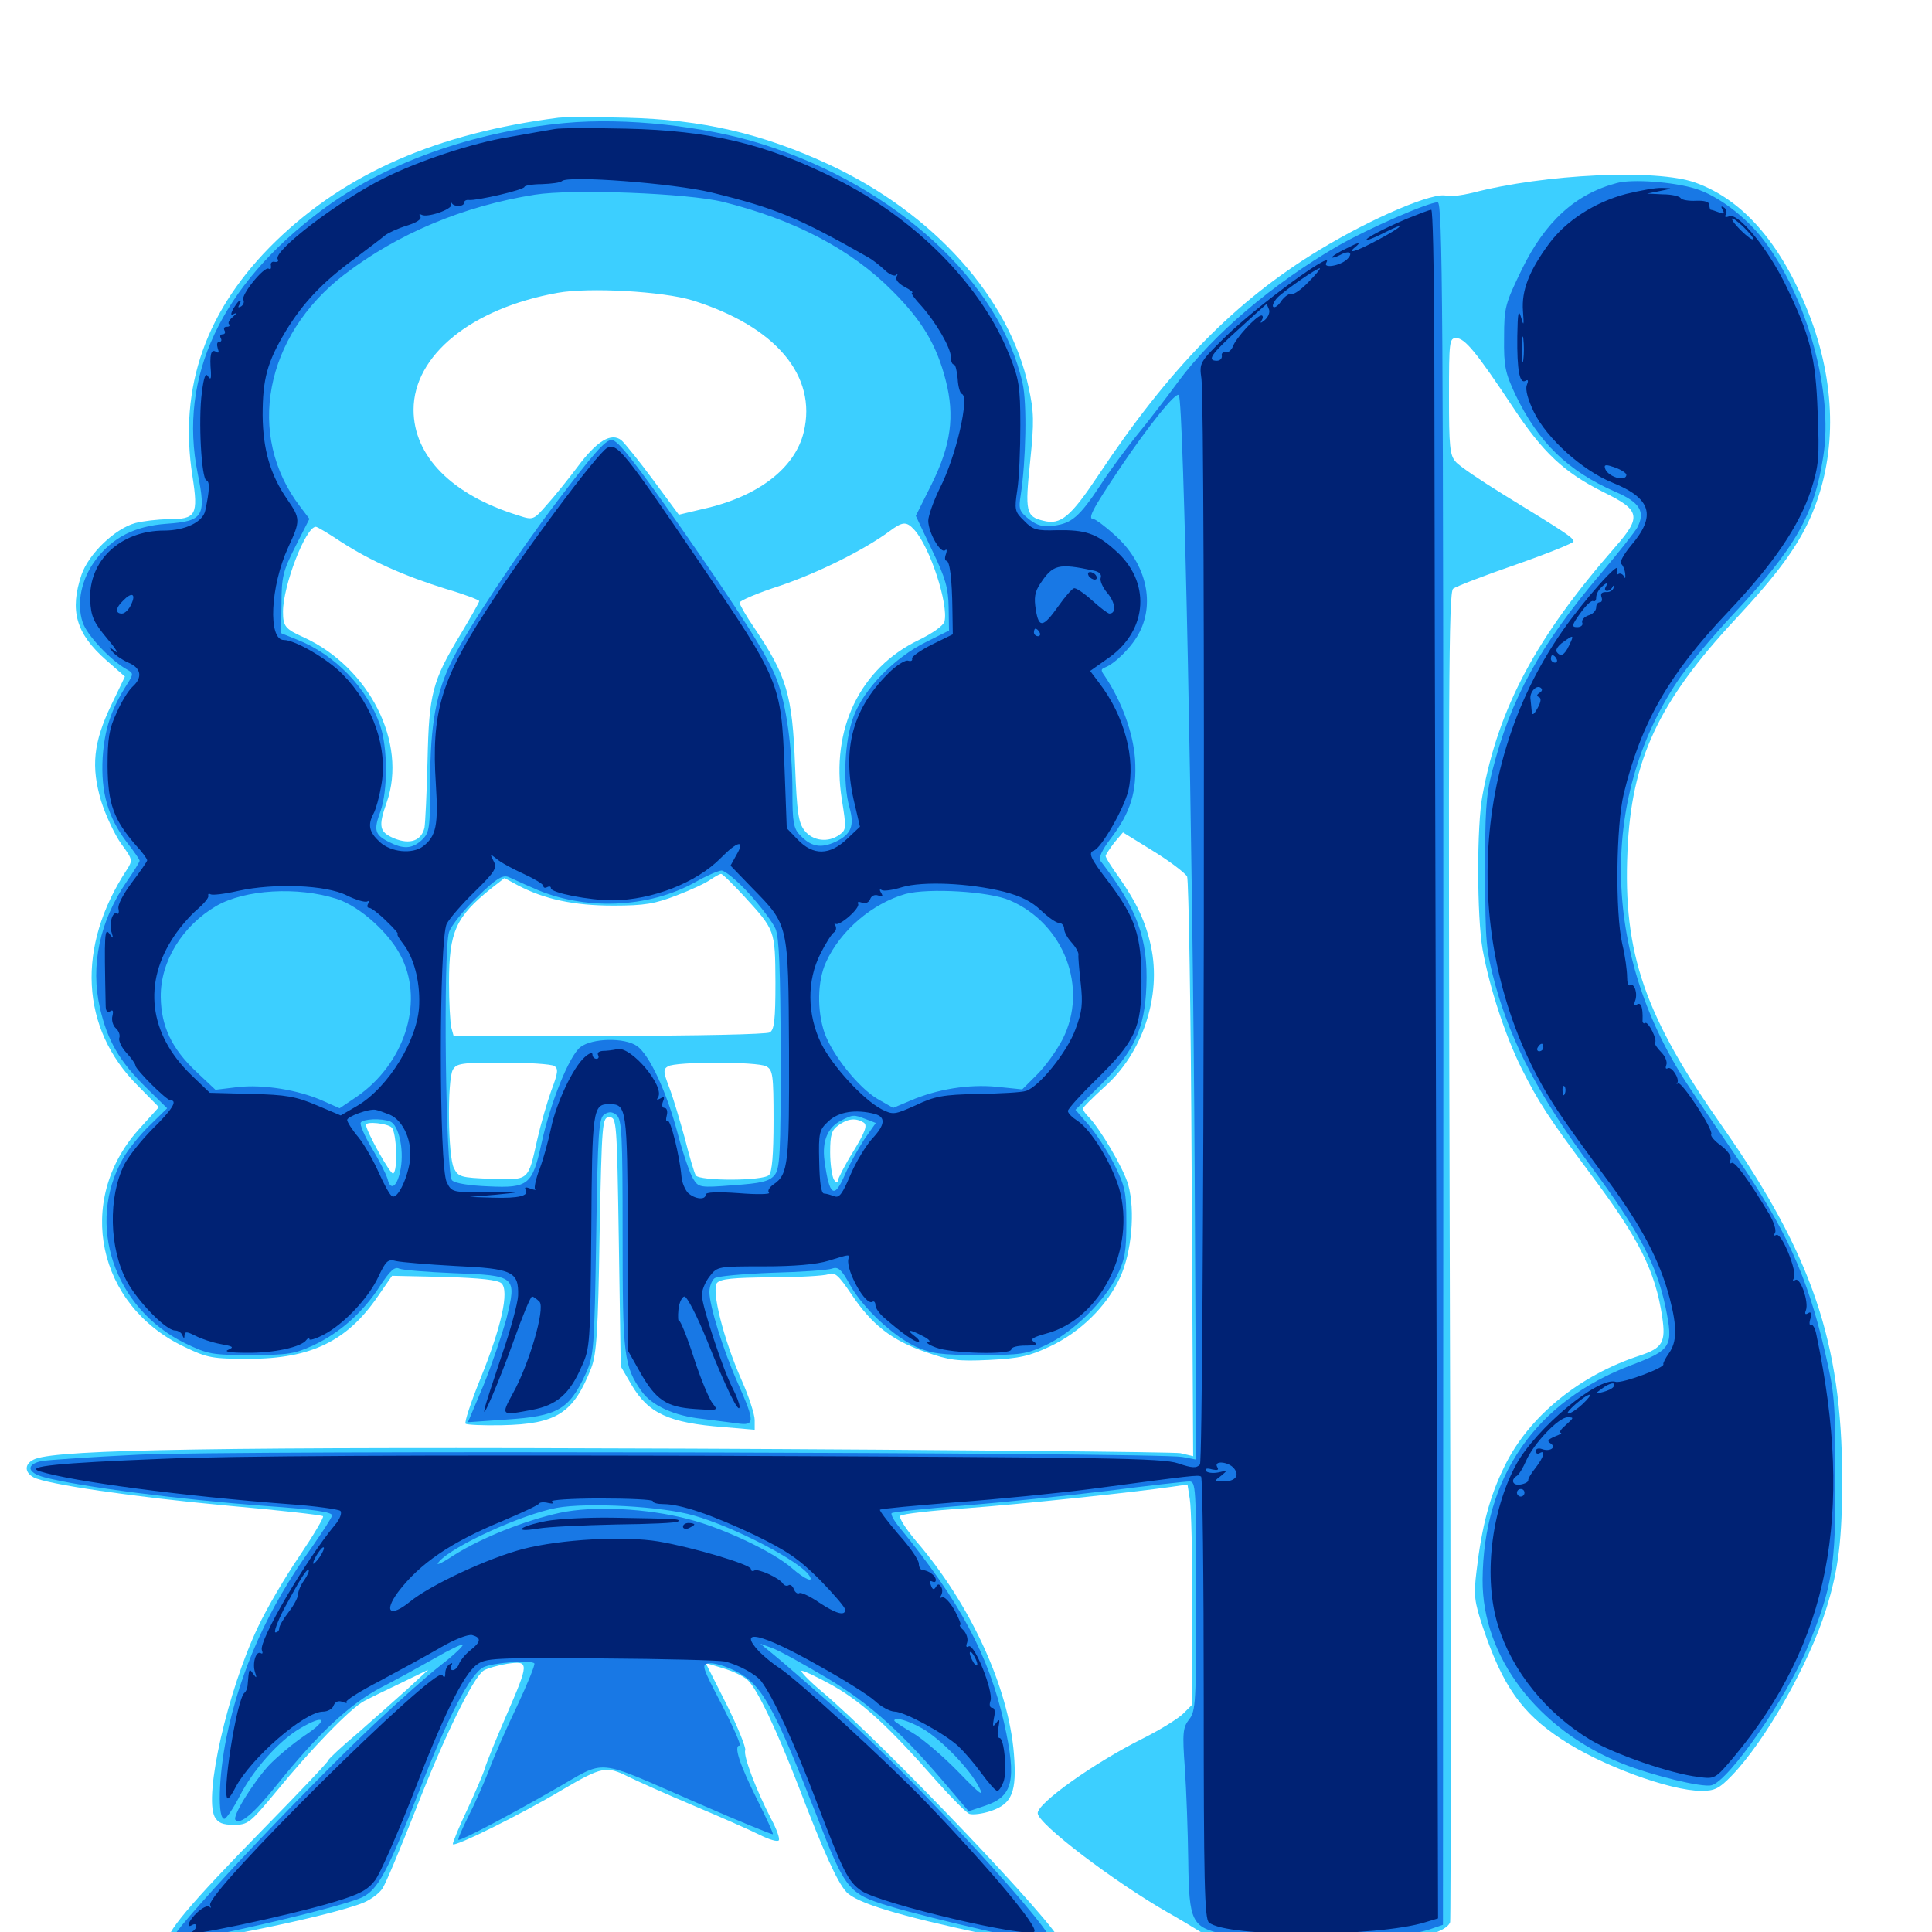 <svg xmlns="http://www.w3.org/2000/svg" viewBox="0 -1000 1000 1000">
	<path fill="#3ccfff" d="M289.062 -939.062C226.367 -931.055 179.297 -910.547 142.773 -875.195C106.641 -840.039 92.383 -799.805 99.609 -753.516C102.734 -733.398 101.562 -731.25 87.109 -731.25C81.641 -731.25 74.023 -730.273 70.117 -729.297C59.375 -726.367 45.898 -713.281 42.188 -702.539C35.938 -683.984 39.258 -672.07 55.078 -658.203L64.648 -649.805L57.617 -635.156C48.242 -615.625 47.07 -603.125 52.344 -585.352C54.688 -577.93 59.375 -567.969 62.695 -563.281C68.75 -555.078 68.75 -554.688 65.625 -549.805C39.453 -509.961 41.602 -467.773 71.289 -438.086L82.227 -426.953L71.484 -415.039C38.867 -378.32 50.391 -324.219 95.312 -302.93C107.422 -297.07 109.961 -296.68 128.906 -296.68C160.938 -296.68 179.688 -305.859 195.508 -328.906L202.93 -339.648L229.883 -339.062C249.023 -338.477 257.617 -337.5 259.57 -335.742C263.672 -331.836 259.57 -313.281 248.633 -286.328C243.75 -274.219 240.234 -263.672 241.016 -263.086C241.602 -262.5 250 -262.109 259.766 -262.305C288.281 -262.891 296.875 -268.555 306.055 -291.992C308.789 -299.219 309.57 -310.742 310.352 -361.133C311.523 -419.922 311.719 -421.68 315.43 -421.68C319.141 -421.68 319.336 -420.117 320.312 -357.227L321.289 -292.773L326.758 -283.398C335.547 -268.359 346.289 -263.477 374.609 -261.328L390.625 -259.961V-265.039C390.625 -267.773 387.695 -276.953 383.984 -285.352C374.414 -306.836 368.164 -332.227 371.094 -335.938C373.047 -338.086 379.297 -338.672 399.219 -338.867C413.281 -338.867 426.562 -339.648 428.711 -340.43C432.031 -341.797 433.984 -340.039 440.82 -329.883C451.367 -314.258 461.523 -306.25 479.102 -300.195C491.406 -295.898 495.508 -295.312 511.914 -296.094C527.734 -296.875 532.812 -298.047 543.555 -303.125C558.984 -310.352 572.852 -323.828 579.688 -338.672C585.742 -351.562 587.695 -373.242 583.984 -386.719C581.641 -395.117 569.336 -416.016 563.281 -422.07C561.719 -423.633 560.547 -425.391 560.547 -426.172C560.547 -426.953 565.43 -431.641 571.094 -436.914C591.406 -454.492 601.367 -484.57 595.703 -510.352C592.969 -523.047 588.086 -533.203 578.906 -546.289C575.195 -551.367 572.266 -556.055 572.266 -557.031C572.461 -557.812 574.414 -560.742 576.758 -563.867L581.25 -569.141L597.07 -559.375C605.664 -554.102 613.477 -548.047 614.453 -546.289C615.234 -544.336 616.406 -476.172 616.797 -394.531L617.578 -246.289L610.938 -247.852C607.422 -248.438 492.969 -249.609 356.445 -250.195C113.867 -251.172 31.641 -249.805 18.359 -244.922C12.695 -242.773 12.305 -238.086 17.383 -235.352C23.828 -231.836 68.75 -225.195 117.578 -220.703C144.336 -218.359 166.406 -215.82 167.188 -215.234C167.773 -214.648 162.305 -205.469 155.078 -194.727C147.852 -184.18 138.086 -167.578 133.594 -158.008C117.773 -124.805 105.469 -70.508 111.133 -59.57C112.891 -56.445 115.234 -55.469 121.094 -55.469C128.32 -55.469 129.492 -56.445 142.773 -72.461C161.523 -95.312 181.25 -115.625 188.477 -119.531C191.797 -121.289 200.586 -125.586 208.008 -129.102L221.68 -135.742L210.938 -125.781C205.078 -120.508 193.359 -110.156 185.156 -102.93C176.758 -95.898 169.922 -89.453 169.922 -88.867C169.922 -88.086 154.688 -72.07 135.938 -52.93C98.438 -14.648 84.18 2.148 87.305 5.273C90.234 8.203 171.094 -8.008 188.281 -15.234C191.992 -16.797 196.484 -20.117 198.047 -22.656C199.805 -25.391 207.227 -43.164 214.844 -62.5C230.078 -101.562 244.922 -131.836 250.391 -135.352C252.344 -136.523 258.008 -138.086 262.695 -138.867C274.023 -140.43 274.023 -139.648 261.914 -111.719C256.641 -99.609 251.758 -87.5 250.977 -84.766C250.195 -82.031 246.094 -72.461 241.992 -63.672C237.695 -54.688 234.375 -46.484 234.375 -45.508C234.375 -43.359 269.922 -60.938 291.406 -73.828C311.523 -85.547 313.867 -86.133 325.391 -80.273C330.664 -77.734 345.898 -70.898 359.375 -65.234C372.852 -59.57 387.891 -52.93 392.969 -50.391C398.047 -47.852 402.539 -46.484 403.125 -47.461C403.711 -48.438 401.953 -53.32 399.219 -58.398C391.602 -73.047 384.57 -91.211 385.742 -94.141C386.133 -95.508 381.836 -106.25 375.977 -117.969L365.234 -139.258L374.219 -136.523C379.102 -135.156 384.766 -132.422 386.914 -130.469C391.797 -126.172 401.953 -104.688 413.086 -75.977C426.367 -41.211 433.398 -25.781 438.086 -20.703C443.359 -15.039 465.039 -8.398 510.156 1.172C544.531 8.398 548.828 8.789 548.828 5.078C548.828 -1.562 456.445 -98.438 425.195 -124.609C418.945 -129.883 414.453 -134.57 414.844 -135.156C415.43 -135.547 422.656 -132.227 431.055 -127.539C446.484 -118.75 459.766 -106.641 484.961 -77.93C492.578 -69.336 500.195 -61.719 501.758 -61.133C503.516 -60.547 508.594 -61.133 513.086 -62.695C523.828 -66.406 526.367 -72.461 524.805 -92.188C522.07 -126.562 502.344 -169.727 474.023 -202.539C468.75 -208.789 465.039 -214.648 466.016 -215.43C466.992 -216.406 482.227 -218.164 500 -219.336C529.102 -221.484 586.133 -227.539 606.641 -230.469L614.648 -231.641L615.82 -224.219C616.602 -219.922 617.188 -194.336 617.188 -167.188V-117.773L612.5 -113.086C609.961 -110.547 600.586 -104.688 591.602 -100.195C566.211 -87.5 537.109 -66.797 537.109 -61.523C537.109 -56.055 576.367 -26.172 604.688 -9.961C609.961 -7.031 616.992 -2.734 620.508 -0.586C629.102 4.883 645.117 7.031 678.906 7.031C719.141 7.227 747.852 2.344 750.586 -5.078C750.977 -6.445 750.977 -161.914 750.391 -350.391C749.609 -642.578 749.805 -693.555 752.148 -695.312C753.711 -696.484 768.359 -702.148 784.766 -707.812C800.977 -713.477 814.453 -718.945 814.453 -719.727C814.453 -721.68 810.156 -724.414 778.32 -743.945C766.602 -751.172 755.273 -758.789 753.516 -760.938C750.391 -764.258 750 -769.141 750 -794.922C750 -823.242 750.195 -825 753.711 -825C758.203 -825 764.258 -817.578 782.812 -789.648C798.633 -765.625 809.57 -755.469 829.883 -745.312C849.023 -735.938 849.805 -732.617 836.133 -716.992C795.117 -670.117 775.781 -633.984 767.383 -588.672C764.258 -572.656 764.453 -525.195 767.383 -508.594C771.094 -488.281 779.102 -464.062 787.5 -447.07C796.68 -428.906 801.562 -421.484 823.242 -392.383C848.438 -358.789 856.836 -341.992 860.352 -318.359C862.305 -305.273 860.547 -302.344 849.023 -298.438C817.578 -288.281 791.211 -266.797 778.711 -241.016C771.094 -225.586 766.992 -210.156 764.258 -186.914C762.695 -174.219 763.086 -171.094 767.578 -157.617C777.734 -127.344 787.695 -113.281 808.203 -99.805C828.32 -86.328 864.453 -73.047 880.664 -73.047C887.5 -73.047 889.844 -74.219 896.289 -80.859C913.672 -98.828 936.133 -138.281 945.117 -166.797C951.758 -187.891 953.516 -203.32 953.516 -235.156C953.32 -305.273 937.891 -350.391 891.992 -416.211C851.172 -474.219 840.039 -506.445 842.383 -559.375C844.336 -606.641 858.398 -636.719 898.438 -679.688C919.727 -702.539 930.273 -716.797 937.109 -732.227C950.586 -762.695 950.586 -798.633 937.5 -834.375C923.242 -872.266 903.125 -896.289 877.539 -905.469C857.422 -912.695 799.609 -909.961 762.109 -900.195C756.25 -898.828 750.391 -898.047 748.828 -898.633C742.578 -900.977 710.742 -887.5 683.008 -870.703C639.453 -844.336 605.469 -809.57 568.555 -754.102C554.102 -732.422 549.023 -728.125 540.039 -730.469C531.055 -732.617 530.469 -735.156 533.203 -761.133C535.352 -781.836 535.156 -786.914 532.422 -799.414C522.656 -845.703 483.203 -889.648 429.102 -914.844C394.531 -930.859 363.672 -938.086 324.219 -939.062C308.594 -939.453 292.773 -939.453 289.062 -939.062ZM358.398 -844.531C401.562 -831.055 423.047 -805.469 416.016 -776.367C411.523 -757.617 392.188 -742.773 363.672 -736.523L351.367 -733.594L338.086 -751.562C330.859 -761.328 323.438 -770.508 321.68 -772.07C316.406 -776.367 308.789 -771.68 298.828 -758.203C293.945 -751.758 286.914 -742.969 283.008 -738.672C276.172 -730.859 275.977 -730.664 268.359 -733.203C233.984 -743.75 214.062 -763.867 214.062 -787.891C214.062 -816.016 243.945 -840.43 288.672 -848.438C304.883 -851.367 343.164 -849.219 358.398 -844.531ZM473.242 -725.781C481.445 -716.797 491.016 -687.109 488.867 -678.32C488.281 -676.172 482.812 -672.266 475.586 -668.75C445.117 -654.102 429.883 -622.656 435.742 -586.133C438.086 -571.484 438.086 -570.508 434.57 -567.969C428.711 -563.672 420.703 -564.648 416.406 -570.117C413.281 -574.219 412.5 -579.102 411.523 -603.711C410.156 -640.234 407.227 -650.195 390.43 -675C386.133 -681.25 382.812 -687.109 382.812 -688.086C382.812 -689.062 392.383 -693.164 403.906 -696.875C423.438 -703.516 447.07 -715.234 460.352 -725C467.188 -730.078 469.141 -730.273 473.242 -725.781ZM176.562 -719.531C191.992 -709.57 209.57 -701.758 231.055 -695.117C240.43 -692.383 248.047 -689.453 248.047 -688.867C248.047 -688.281 243.75 -680.664 238.477 -671.875C223.633 -647.266 222.07 -641.016 221.289 -606.25C220.898 -589.648 220.117 -574.023 219.727 -571.68C218.164 -564.844 212.305 -562.695 204.102 -566.016C196.289 -569.336 195.703 -572.07 200.195 -584.766C210.938 -615.43 191.211 -654.492 157.227 -670.117C147.656 -674.414 146.484 -675.781 146.484 -683.398C146.484 -696.875 158.203 -727.344 163.477 -727.344C164.258 -727.344 170.117 -723.828 176.562 -719.531ZM384.766 -536.523C401.367 -518.359 401.172 -518.75 401.367 -491.602C401.367 -472.266 400.781 -466.992 398.438 -465.625C396.875 -464.648 360.742 -463.867 315.234 -463.867H234.766L233.594 -468.164C233.008 -470.508 232.422 -481.055 232.422 -491.602C232.422 -517.773 235.938 -525.391 254.102 -540.039L261.133 -545.508L267.969 -541.797C281.641 -534.57 297.07 -531.25 317.383 -531.25C333.789 -531.25 339.062 -532.227 350.195 -536.523C357.422 -539.258 365.43 -542.969 367.773 -544.727C370.117 -546.289 372.461 -547.656 373.242 -547.656C374.023 -547.656 379.102 -542.578 384.766 -536.523ZM286.914 -448.242C289.062 -446.875 288.867 -444.727 285.352 -435.547C283.203 -429.492 279.883 -418.164 278.125 -410.352C273.242 -388.477 274.023 -389.258 254.297 -389.844C238.477 -390.43 237.305 -390.82 234.961 -395.312C231.836 -401.367 231.445 -440.82 234.375 -446.289C236.328 -449.609 238.672 -450 260.352 -450C273.438 -450 285.352 -449.219 286.914 -448.242ZM396.68 -448.047C400 -446.094 400.391 -443.75 400.391 -420.117C400.391 -402.539 399.609 -393.359 398.047 -391.797C394.922 -388.672 362.109 -388.672 360.156 -391.602C359.375 -392.773 356.836 -401.367 354.492 -410.742C351.953 -419.922 348.438 -431.836 346.484 -436.914C343.359 -445.117 343.164 -446.484 345.703 -448.047C349.609 -450.586 391.992 -450.586 396.68 -448.047ZM447.07 -418.945C449.023 -417.578 448.047 -414.453 441.602 -403.906C437.109 -396.68 433.594 -389.648 433.594 -388.672C433.594 -387.5 432.617 -387.891 431.641 -389.453C430.664 -391.016 429.688 -397.461 429.688 -403.516C429.688 -412.891 430.469 -415.039 433.984 -417.578C438.867 -421.094 442.969 -421.484 447.07 -418.945ZM202.734 -416.406C205.273 -413.867 206.055 -394.141 203.516 -392.578C202.148 -391.797 189.453 -414.648 189.453 -417.773C189.453 -419.727 200.586 -418.555 202.734 -416.406Z"/>
	<path fill="#1878e5" d="M292.383 -936.328C244.531 -931.836 198.633 -915.43 166.016 -890.82C114.453 -852.148 92.188 -804.883 102.344 -754.883C106.836 -732.812 105.273 -730.273 86.328 -728.906C69.727 -727.734 58.398 -721.875 49.609 -710.352C42.188 -700.586 39.453 -687.891 42.773 -677.93C44.922 -671.289 57.227 -658.203 65.625 -653.516C69.141 -651.562 69.141 -651.172 65.82 -645.898C57.422 -632.812 54.102 -622.461 53.125 -607.812C52.148 -589.844 55.859 -576.953 65.625 -564.062C69.336 -559.375 72.266 -555.078 72.266 -554.492C72.266 -553.906 69.336 -549.023 65.625 -543.75C51.562 -523.242 46.68 -500.195 51.758 -478.125C55.664 -461.328 61.719 -450.781 75.586 -437.109L86.523 -426.367L77.344 -417.383C72.266 -412.5 66.211 -404.883 63.672 -400.391C44.336 -366.602 58.984 -322.852 95.508 -304.883C107.617 -299.023 109.57 -298.633 129.883 -298.633C149.023 -298.633 152.539 -299.219 162.305 -303.711C175.977 -310.156 188.086 -320.898 196.68 -334.375C201.953 -342.383 204.297 -344.531 206.641 -343.359C208.398 -342.578 221.094 -341.602 234.766 -341.016C267.188 -339.844 267.578 -339.453 262.109 -317.383C259.766 -308.984 254.492 -293.359 250.195 -282.812L242.188 -263.867L261.914 -265.234C288.672 -266.992 294.531 -270.312 303.125 -288.867C307.422 -298.242 307.617 -301.367 308.594 -359.961C309.375 -414.453 309.961 -421.484 312.891 -423.242C315.234 -424.805 316.992 -424.609 319.141 -422.852C321.875 -420.508 322.266 -412.695 322.266 -361.133C322.266 -298.242 322.852 -292.773 332.227 -279.688C337.5 -272.461 348.828 -267.188 363.281 -265.625C369.141 -264.844 377.344 -263.867 381.445 -263.281C390.82 -261.914 390.82 -263.867 382.031 -283.789C374.219 -301.367 367.188 -324.219 367.188 -331.25C367.188 -333.984 368.359 -337.109 369.727 -338.281C370.898 -339.453 384.375 -340.625 399.414 -341.211C414.453 -341.602 428.516 -342.578 430.664 -343.359C433.789 -344.531 435.547 -342.969 439.844 -335.156C446.484 -323.047 462.109 -308.594 474.023 -302.93C482.031 -299.414 486.914 -298.633 506.836 -298.633C528.32 -298.633 531.25 -299.023 541.602 -303.906C555.273 -310.352 571.68 -326.367 578.125 -339.648C582.227 -347.852 583.008 -352.344 583.008 -366.992C583.008 -383.008 582.422 -385.742 576.758 -397.266C573.242 -404.297 567.188 -413.477 563.477 -417.773L556.641 -425.586L569.336 -438.086C586.914 -455.469 592.578 -467.578 593.359 -489.453C594.336 -514.062 588.672 -529.688 569.531 -554.492C568.555 -555.859 570.312 -559.961 574.805 -565.82C585.352 -579.688 588.477 -590.039 587.5 -607.031C586.523 -620.703 580.664 -636.914 571.875 -650C569.727 -652.93 569.727 -653.711 571.875 -654.492C577.148 -656.445 586.328 -665.625 589.844 -672.852C598.047 -688.867 592.773 -709.375 576.562 -723.438C571.875 -727.734 566.992 -731.25 566.211 -731.25C562.695 -731.25 564.844 -735.547 579.883 -758.008C594.531 -779.688 608.594 -797.266 610.156 -795.508C612.695 -792.773 617.383 -564.062 618.359 -395.508L619.141 -244.531L611.914 -245.898C598.242 -248.242 119.727 -249.414 71.875 -247.07C47.266 -245.898 24.805 -244.336 21.484 -243.75C13.281 -241.992 14.062 -237.695 23.047 -235.352C41.406 -230.469 92.969 -223.828 137.695 -220.508C162.5 -218.75 171.875 -217.383 171.875 -215.625C171.875 -214.648 166.992 -207.227 161.328 -199.023C138.867 -167.969 124.219 -135.156 117.188 -100.586C113.086 -80.273 112.5 -58.203 116.211 -58.594C117.188 -58.789 120.703 -63.867 123.828 -69.922C130.859 -83.789 144.336 -99.023 155.469 -105.469C168.359 -113.086 170.312 -109.961 157.812 -101.758C151.758 -97.656 143.359 -90.625 139.062 -86.133C130.469 -76.562 120.117 -59.766 121.875 -58.008C124.414 -55.469 131.055 -60.938 143.164 -75.977C164.648 -102.734 181.25 -118.164 197.266 -126.562C205.273 -130.664 217.969 -137.695 225.195 -141.797C232.617 -146.094 239.062 -149.219 239.453 -148.633C240.039 -148.242 234.961 -143.359 228.125 -138.086C221.289 -132.812 206.055 -119.141 194.141 -108.008C155.078 -71.094 86.328 2.148 88.672 4.688C91.016 7.031 176.172 -12.5 187.5 -17.969C195.703 -22.07 200.391 -30.664 216.992 -73.047C232.031 -111.914 243.555 -133.789 250.391 -137.109C255.469 -139.453 274.609 -140.82 276.562 -139.062C277.148 -138.477 273.047 -128.516 267.578 -116.797C261.914 -105.078 255.469 -90.234 253.125 -83.789C250.586 -77.344 245.898 -66.602 242.383 -59.766C239.062 -53.125 236.719 -47.656 237.305 -47.656C239.453 -47.656 262.891 -59.961 286.719 -73.633C315.039 -89.648 306.25 -90.43 361.328 -66.602C382.227 -57.422 399.609 -50.391 400 -50.586C400.391 -50.977 396.68 -58.984 391.992 -68.359C382.617 -87.109 379.688 -96.484 382.812 -96.484C383.789 -96.484 379.688 -105.859 373.633 -117.578C363.281 -137.5 362.891 -138.477 366.992 -139.062C369.336 -139.453 375.391 -137.695 380.469 -135.156C394.336 -128.32 400.195 -117.578 423.047 -59.375C437.5 -21.875 439.258 -19.727 459.961 -13.477C479.492 -7.422 543.359 7.227 544.531 6.055C548.438 2.344 473.828 -78.906 433.789 -114.648C418.945 -127.734 403.906 -140.82 400.195 -143.75L393.555 -149.219L399.414 -147.07C402.539 -146.094 415.234 -139.062 427.734 -131.641C450.391 -118.164 467.578 -102.734 492.383 -73.047L501.367 -62.5L509.57 -65.234C524.414 -70.117 526.367 -78.32 519.727 -108.203C511.719 -143.359 497.07 -170.898 465.625 -209.375C462.695 -212.891 460.938 -216.211 461.523 -216.797C462.109 -217.383 478.711 -219.141 498.438 -220.703C518.164 -222.266 551.758 -225.781 573.047 -228.32C594.531 -231.055 613.477 -233.203 615.625 -233.203C618.945 -233.203 619.141 -230.273 619.141 -173.828C619.141 -118.945 618.945 -114.258 615.43 -109.961C612.305 -105.859 611.914 -103.125 613.281 -84.766C614.062 -73.438 614.844 -51.953 615.039 -36.914C615.43 -5.078 616.797 -2.539 633.594 1.172C658.398 6.836 719.727 5.273 740.039 -1.367L746.875 -3.711L747.07 -449.414C747.07 -844.531 746.68 -895.312 744.141 -895.312C738.867 -895.117 708.398 -881.836 692.383 -872.656C658.789 -853.125 627.93 -826.953 609.766 -802.344C603.32 -793.555 593.555 -780.859 587.891 -774.023C582.422 -767.188 574.023 -755.859 569.531 -748.828C558.789 -732.617 554.688 -729.102 545.508 -727.93C539.844 -727.148 536.914 -727.93 532.617 -731.25C527.539 -735.352 527.148 -736.523 528.32 -743.75C531.055 -761.914 531.641 -791.211 529.297 -801.562C517.578 -854.102 463.867 -903.516 394.531 -925.391C365.039 -934.766 323.633 -939.258 292.383 -936.328ZM374.219 -895.508C411.133 -886.328 440.625 -870.898 461.914 -849.414C477.344 -833.984 484.766 -821.484 489.453 -803.32C494.336 -784.57 492.188 -769.531 482.227 -749.414L474.023 -733.008L482.422 -715.234C489.453 -700.781 490.82 -695.508 491.016 -685.742L491.211 -673.633L479.492 -667.773C463.086 -659.766 447.07 -643.359 441.797 -629.102C437.109 -616.602 436.133 -594.922 439.648 -582.227C442.383 -572.461 440.625 -568.164 432.422 -564.258C424.805 -560.742 419.727 -561.719 414.062 -567.773C410.742 -571.094 410.156 -574.609 410.156 -589.844C410.156 -612.5 407.031 -635.156 402.148 -648.047C397.656 -660.156 383.789 -682.031 352.148 -727.344C328.32 -761.328 319.727 -772.266 316.602 -772.266C313.281 -772.266 307.031 -765.039 288.477 -740.625C266.992 -712.305 242.969 -675.977 234.18 -658.594C225.781 -641.992 222.656 -625 222.656 -595.117C222.656 -571.094 222.266 -568.945 218.359 -565.234C213.281 -560.547 208.789 -560.352 201.172 -564.258C193.945 -567.969 193.359 -570.312 196.875 -579.883C200.781 -590.82 200.781 -612.891 196.68 -624.805C190.039 -643.945 173.242 -661.328 153.711 -668.945L145.508 -672.266L145.703 -687.5C145.703 -701.367 146.484 -704.492 152.93 -717.188L160.156 -731.445L155.273 -737.891C127.148 -774.609 136.914 -826.172 178.125 -857.812C205.859 -879.102 239.844 -893.359 276.758 -899.219C296.289 -902.344 356.055 -900 374.219 -895.508ZM387.695 -537.5C393.945 -530.664 400 -522.461 401.367 -519.336C403.32 -514.844 403.906 -498.438 404.102 -454.492C404.102 -401.953 403.711 -394.922 400.781 -391.602C398.047 -388.477 393.75 -387.5 379.492 -386.523C362.305 -385.156 361.523 -385.352 358.789 -389.844C357.227 -392.188 353.516 -402.93 350.781 -413.281C345.117 -434.766 336.133 -454.102 329.688 -458.594C323.242 -463.086 306.445 -462.695 300.391 -458.008C294.531 -453.32 284.961 -429.492 280.273 -408.203C275.586 -386.719 273.438 -384.961 252.93 -385.938C242.969 -386.328 235.547 -387.5 233.984 -389.062C230.664 -392.383 229.297 -508.008 232.422 -517.578C233.594 -520.898 240.039 -529.102 247.07 -535.742C256.641 -545.117 260.156 -547.266 263.086 -546.094C265.039 -545.312 270.703 -542.578 275.781 -540.43C301.953 -528.516 335.547 -529.688 360.156 -543.555C365.625 -546.68 371.484 -549.219 373.438 -549.414C375.195 -549.414 381.641 -544.141 387.695 -537.5ZM174.219 -534.766C186.523 -530.859 202.539 -516.211 208.203 -503.711C219.336 -480.273 208.984 -449.219 184.766 -432.422L175.781 -426.367L166.992 -430.273C154.297 -435.938 135.938 -438.867 122.852 -437.305L111.523 -435.938L101.758 -445.117C88.867 -457.227 83.398 -468.75 83.203 -483.984C83.008 -502.344 94.336 -520.703 111.914 -531.055C126.758 -539.648 154.102 -541.211 174.219 -534.766ZM522.656 -533.984C550.781 -521.875 563.477 -488.672 550 -462.109C547.07 -456.445 541.211 -448.242 536.914 -443.945L529.102 -436.133L515.82 -437.5C501.367 -438.867 485.156 -436.328 471.094 -430.273L462.305 -426.562L454.102 -431.25C444.336 -437.109 430.859 -453.906 426.758 -465.43C422.852 -476.953 423.047 -492.188 427.539 -501.953C434.961 -518.359 451.562 -532.422 468.75 -537.305C480.469 -540.43 511.914 -538.672 522.656 -533.984ZM448.242 -420.703L453.32 -418.75L447.266 -410.156C444.141 -405.273 439.648 -397.266 437.5 -392.383C431.836 -379.102 429.297 -380.664 426.758 -399.219C425.391 -409.57 428.516 -416.602 435.547 -420.117C441.406 -423.047 441.797 -423.242 448.242 -420.703ZM201.953 -419.531C206.25 -417.773 209.18 -405.469 207.422 -395.312C205.859 -385.938 202.148 -383.008 200.586 -389.844C199.805 -392.383 196.289 -399.414 192.383 -405.859C188.672 -412.109 186.133 -417.969 186.719 -418.945C187.891 -420.898 197.461 -421.289 201.953 -419.531ZM358.984 -215.625C379.883 -209.766 414.453 -191.797 418.945 -184.375C421.484 -180.469 416.406 -182.617 409.961 -188.281C400.391 -196.68 374.609 -208.984 356.445 -213.672C334.961 -219.336 307.422 -220.703 289.844 -216.992C271.875 -213.086 249.219 -204.102 234.766 -194.922C227.93 -190.43 225 -189.258 227.344 -191.797C234.57 -200 270.312 -216.211 288.086 -219.531C304.102 -222.461 342.773 -220.312 358.984 -215.625ZM477.539 -105.273C487.5 -99.414 502.148 -84.18 506.836 -74.805C509.57 -69.531 507.227 -71.289 495.898 -83.008C487.891 -91.211 477.344 -100.195 472.266 -103.125C466.992 -106.25 462.891 -108.984 462.891 -109.375C462.891 -111.523 469.922 -109.57 477.539 -105.273ZM836.914 -905.273C815.43 -899.609 799.805 -885.352 787.695 -860.547C779.102 -842.773 778.516 -841.016 778.516 -825.195C778.32 -810.352 779.102 -807.031 784.375 -795.703C796.289 -770.898 811.523 -756.25 835.938 -745.508C848.828 -740.039 851.758 -735.156 847.461 -726.953C846.094 -724.609 837.695 -713.867 828.906 -703.516C797.07 -666.016 781.836 -638.477 772.266 -600.391C769.141 -588.477 768.555 -578.711 768.75 -547.656C768.75 -512.5 769.141 -508.203 774.023 -490.039C782.422 -459.766 797.07 -432.031 823.633 -396.094C848.633 -362.305 857.422 -345.508 862.109 -323.242C866.211 -303.125 865.234 -301.367 844.727 -293.555C794.922 -274.805 767.773 -235.742 767.383 -182.227C767.188 -142.383 795.898 -104.688 839.844 -87.109C855.078 -81.055 881.055 -74.609 885.938 -75.977C894.727 -78.125 924.609 -120.898 935.547 -147.266C948.438 -178.32 950.195 -189.453 950 -235.156C950 -274.023 949.609 -278.906 944.531 -300.586C935.352 -339.844 924.414 -363.672 898.828 -401.172C889.648 -414.648 878.711 -430.664 874.609 -436.914C829.492 -504.297 827.148 -585.547 868.164 -647.266C873.047 -654.688 886.133 -670.312 897.461 -682.422C929.492 -716.602 939.062 -733.594 943.75 -763.867C949.023 -797.07 935.352 -846.289 912.695 -875.977C903.516 -887.891 889.062 -898.828 877.539 -902.344C866.211 -905.859 844.727 -907.422 836.914 -905.273Z"/>
	<path fill="#002274" d="M287.109 -933.203C284.375 -932.812 273.828 -930.859 263.672 -929.102C244.336 -925.977 216.406 -916.602 198.828 -907.812C175 -895.898 141.016 -869.922 143.75 -865.82C144.336 -864.844 143.75 -864.258 142.188 -864.453C140.82 -864.844 139.844 -863.867 140.234 -862.5C140.43 -860.938 140.039 -860.352 139.062 -860.938C136.719 -862.305 124.414 -847.07 125.977 -844.727C126.562 -843.75 125.977 -842.188 124.805 -841.406C123.242 -840.625 123.047 -840.82 123.828 -842.188C124.609 -843.555 124.805 -844.531 124.219 -844.531C123.633 -844.531 122.266 -842.578 120.898 -840.43C119.141 -837.109 119.336 -836.523 121.484 -837.695C122.852 -838.281 122.461 -837.695 120.703 -836.133C118.75 -834.57 117.773 -832.812 118.555 -832.227C119.141 -831.445 118.75 -830.859 117.383 -830.859C116.016 -830.859 115.625 -830.078 116.211 -828.906C116.797 -827.93 116.406 -826.953 115.234 -826.953C114.062 -826.953 113.672 -826.172 114.258 -825C114.844 -824.023 114.648 -823.047 113.477 -823.047C112.305 -823.047 112.109 -821.68 112.695 -819.727C113.477 -817.578 113.281 -816.992 111.719 -817.969C109.18 -819.531 108.398 -816.211 109.18 -807.422C109.375 -803.711 108.984 -803.32 107.617 -805.273C106.445 -807.227 105.469 -804.883 104.492 -796.875C102.539 -782.422 104.297 -752.148 106.836 -751.367C108.594 -750.781 108.594 -746.68 106.25 -735.742C105.078 -729.883 95.898 -725.391 84.961 -725.391C62.305 -725.391 45.703 -709.766 46.68 -689.258C47.07 -681.055 48.438 -677.93 55.273 -669.727C59.766 -664.453 61.719 -661.328 59.57 -662.891C56.055 -665.625 55.859 -665.625 58.203 -662.695C59.57 -660.938 63.281 -658.398 66.406 -657.031C73.047 -654.297 74.023 -649.414 68.555 -644.531C66.406 -642.578 62.695 -636.523 60.352 -631.055C56.445 -622.852 55.664 -617.578 55.664 -603.32C55.859 -583.984 58.789 -575.781 70.312 -562.5C73.633 -558.984 76.172 -555.469 76.172 -554.688C76.172 -554.102 72.656 -549.023 68.359 -543.359C63.867 -537.305 60.742 -531.641 61.328 -529.492C61.719 -527.734 61.328 -526.562 60.547 -527.148C58.203 -528.516 56.25 -521.68 57.812 -517.188C58.789 -514.062 58.594 -514.062 56.836 -516.406C54.102 -520.312 53.906 -517.383 54.688 -479.688C54.688 -476.758 55.469 -475.586 57.031 -476.562C58.398 -477.539 58.789 -476.758 58.203 -474.219C57.617 -472.07 58.398 -469.141 59.961 -467.773C61.523 -466.406 62.305 -464.062 61.719 -462.695C61.328 -461.328 62.891 -457.812 65.43 -455.078C68.164 -452.148 70.117 -449.219 70.117 -448.438C70.117 -446.484 86.133 -430.469 88.281 -430.469C91.992 -430.469 89.258 -425.781 79.102 -415.82C73.242 -409.961 66.602 -401.562 64.453 -397.461C55.859 -380.469 56.445 -353.711 65.82 -336.523C71.484 -326.172 85.938 -311.328 90.625 -311.328C92.188 -311.328 93.945 -310.156 94.336 -308.984C95.117 -307.031 95.508 -307.031 95.508 -308.984C95.703 -310.938 96.875 -310.742 101.172 -308.594C104.102 -307.031 109.961 -305.078 114.258 -304.297C120.703 -303.125 121.289 -302.734 118.164 -301.367C115.625 -300.391 119.141 -299.805 127.734 -299.805C141.602 -299.609 156.055 -302.734 158.594 -306.445C159.375 -307.422 160.156 -307.812 160.156 -306.836C160.156 -306.055 163.477 -307.031 167.578 -309.18C177.734 -314.453 190.82 -328.125 195.898 -339.258C199.805 -347.461 200.781 -348.438 205.078 -347.266C207.812 -346.68 221.484 -345.508 235.742 -344.727C265.43 -343.359 268.555 -341.797 268.164 -329.297C267.969 -325.391 264.258 -311.523 259.766 -298.633C255.469 -285.742 251.367 -273.438 250.977 -271.289C248.633 -262.305 258.203 -284.57 265.82 -305.859C270.312 -318.555 274.609 -328.906 275.391 -328.906C276.172 -328.906 277.93 -327.539 279.297 -326.172C282.227 -322.461 273.828 -293.75 265.43 -278.711C259.18 -267.188 259.18 -267.188 275.586 -270.312C288.086 -272.656 294.922 -278.516 300.977 -292.578C305.469 -302.148 305.469 -304.688 306.055 -362.695C306.445 -426.172 306.836 -428.516 315.43 -428.516C324.414 -428.516 324.609 -426.367 325 -361.719L325.195 -300.586L331.25 -289.844C339.453 -275.391 344.922 -271.68 359.766 -270.703C371.68 -269.922 371.875 -269.922 368.945 -273.438C367.188 -275.586 362.695 -286.133 359.18 -297.07C355.664 -308.008 352.148 -316.602 351.562 -316.211C350.977 -315.82 350.781 -318.555 351.172 -322.266C351.562 -325.977 353.125 -328.906 354.297 -328.906C355.664 -328.906 360.938 -318.555 366.016 -306.055C375.781 -281.641 382.617 -267.578 382.812 -271.875C382.812 -273.242 381.25 -277.539 379.102 -281.641C374.023 -291.602 363.281 -324.219 363.281 -329.688C363.281 -332.227 365.039 -336.523 367.383 -339.453C371.289 -344.531 371.875 -344.531 395.312 -344.531C410.938 -344.531 422.656 -345.508 428.906 -347.461C440.43 -350.977 439.648 -350.977 439.062 -348.047C438.086 -341.992 448.047 -324.023 451.562 -326.172C452.344 -326.758 453.125 -325.977 453.125 -324.414C453.125 -323.047 455.078 -320.117 457.617 -317.969C466.797 -309.961 473.242 -305.469 475.195 -305.469C476.367 -305.469 475.586 -306.836 473.438 -308.398C468.555 -312.109 470.703 -312.109 477.734 -308.398C480.859 -306.836 482.031 -305.469 480.469 -305.273C478.906 -305.273 480.664 -303.906 484.375 -302.539C492.383 -299.414 523.438 -298.633 523.438 -301.562C523.438 -302.734 526.758 -303.516 530.859 -303.516C536.133 -303.516 537.305 -304.102 535.156 -305.469C533.008 -306.836 534.57 -307.812 541.602 -309.766C569.727 -317.188 588.086 -353.711 579.297 -384.766C575.391 -397.852 564.844 -415.234 557.617 -419.922C554.883 -421.68 552.734 -423.828 552.734 -425C552.734 -425.977 559.18 -433.203 567.188 -441.016C587.695 -461.133 590.82 -467.773 590.82 -491.992C590.82 -515.625 587.695 -525 574.023 -543.164C564.258 -555.859 563.086 -558.594 566.211 -559.766C570.117 -561.133 581.641 -581.25 583.984 -590.625C587.891 -607.227 582.031 -629.492 568.945 -646.484L564.258 -652.734L574.219 -659.766C594.336 -674.219 595.703 -699.219 577.148 -715.234C567.383 -724.023 561.719 -725.781 547.266 -725.586C536.523 -725.195 534.57 -725.781 530.078 -730.469C525.195 -735.156 525 -736.133 526.562 -746.484C527.539 -752.734 528.125 -767.773 528.125 -780.078C528.125 -800 527.344 -804.102 522.461 -816.211C508.008 -852.344 474.219 -886.719 432.617 -907.422C396.875 -925.391 367.773 -932.422 324.219 -933.398C306.445 -933.789 289.844 -933.789 287.109 -933.203ZM368.164 -900.391C401.758 -892.188 413.281 -887.305 449.414 -866.797C451.562 -865.625 455.273 -862.695 457.812 -860.352C460.156 -858.008 462.891 -856.836 463.867 -857.617C464.648 -858.594 464.844 -858.203 464.062 -856.836C463.281 -855.469 464.844 -853.32 468.164 -851.562C471.094 -850 473.047 -848.633 472.07 -848.438C471.289 -848.438 473.438 -845.312 476.953 -841.602C484.57 -833.008 492.188 -819.922 492.188 -815.039C492.188 -813.086 492.773 -811.328 493.75 -811.328C494.531 -811.328 495.312 -808.008 495.703 -803.906C495.898 -800 496.875 -796.484 497.852 -796.094C501.953 -794.727 494.922 -763.672 486.328 -747.07C483.203 -740.625 480.469 -733.008 480.469 -730.469C480.469 -724.414 486.914 -713.086 489.258 -715.234C490.039 -716.016 490.234 -715.039 489.648 -713.281C488.867 -711.328 489.062 -709.766 489.844 -709.766C491.602 -709.766 492.773 -700.391 492.969 -684.375L493.164 -671.68L482.422 -666.406C476.562 -663.477 471.875 -660.156 472.07 -659.18C472.461 -658.008 471.484 -657.617 470.117 -658.008C468.945 -658.594 465.039 -656.25 461.523 -653.125C441.406 -634.18 435.352 -612.5 442.383 -583.789L445.117 -572.07L438.477 -565.82C429.492 -557.227 420.898 -557.031 412.891 -565.43L407.227 -571.289L406.055 -602.93C404.297 -646.484 403.906 -647.656 361.523 -709.766C323.047 -766.406 319.336 -770.898 314.258 -768.164C309.18 -765.43 270.312 -713.477 251.367 -683.594C228.125 -647.656 223.242 -630.469 225.586 -594.336C226.953 -572.852 225.781 -567.188 218.945 -561.914C213.477 -557.812 202.344 -558.789 196.484 -564.258C191.016 -569.336 190.234 -573.047 193.359 -578.906C194.531 -581.055 196.289 -587.305 197.266 -592.969C200.977 -612.305 193.359 -634.766 177.344 -650.977C169.531 -658.984 152.734 -668.75 146.875 -668.75C138.672 -668.75 139.844 -696.484 149.219 -716.797C155.664 -730.664 155.469 -731.641 148.633 -741.602C139.844 -754.297 136.133 -767.383 135.938 -784.961C135.938 -803.906 138.281 -812.5 147.852 -828.516C157.031 -843.555 166.992 -853.906 183.398 -866.016C190.43 -871.289 197.656 -876.758 199.219 -878.125C200.977 -879.492 206.055 -881.836 210.547 -883.203C215.625 -884.766 218.359 -886.523 217.578 -887.891C216.797 -889.062 216.992 -889.453 218.164 -888.867C220.898 -887.109 234.18 -891.602 233.594 -894.141C233.203 -895.312 233.398 -895.703 233.789 -894.922C234.961 -892.773 240.234 -892.969 240.234 -895.117C240.234 -896.094 241.406 -896.68 242.773 -896.484C246.875 -896.094 271.484 -901.758 271.484 -903.32C271.484 -903.906 275.586 -904.688 280.469 -904.688C285.547 -904.883 290.039 -905.469 290.82 -906.25C293.555 -909.375 348.828 -905.078 368.164 -900.391ZM563.867 -708.594C564.648 -709.18 563.477 -709.766 561.328 -709.57C559.18 -709.57 558.594 -708.984 560.156 -708.398C561.523 -707.812 563.281 -708.008 563.867 -708.594ZM566.016 -704.688C568.945 -704.102 570.312 -702.734 569.727 -700.977C569.141 -699.609 570.703 -695.898 573.242 -692.969C577.344 -688.086 577.93 -682.422 574.219 -682.422C573.438 -682.422 569.336 -685.547 565.234 -689.258C561.133 -692.969 556.836 -695.898 555.859 -695.508C554.688 -695.117 551.172 -691.016 547.852 -686.328C539.844 -675 537.695 -674.805 536.133 -684.375C535.156 -690.43 535.547 -693.555 538.281 -697.656C544.922 -707.812 547.656 -708.594 566.016 -704.688ZM67.969 -687.305C66.797 -684.57 64.648 -682.422 63.086 -682.422C59.57 -682.422 59.766 -685.352 63.672 -689.062C68.164 -693.75 70.508 -692.773 67.969 -687.305ZM100 -687.305C99.414 -686.914 97.461 -687.305 95.703 -688.281C92.578 -690.039 92.383 -689.648 94.336 -685.547C96.68 -680.664 100.977 -680.664 100.977 -685.352C100.977 -686.914 100.586 -687.891 100 -687.305ZM538.086 -672.656C538.672 -671.68 538.281 -670.703 537.305 -670.703C536.133 -670.703 535.156 -671.68 535.156 -672.656C535.156 -673.828 535.547 -674.609 535.938 -674.609C536.523 -674.609 537.5 -673.828 538.086 -672.656ZM381.25 -557.617L378.125 -551.953L389.258 -540.43C408.203 -521.094 408.008 -522.266 408.398 -456.836C408.594 -398.047 408.008 -392.188 400.586 -387.109C398.242 -385.547 397.07 -383.594 398.047 -382.617C398.828 -381.836 391.797 -381.641 382.422 -382.422C371.289 -383.203 365.234 -383.008 365.234 -381.641C365.234 -378.711 359.57 -379.297 356.055 -382.617C354.492 -384.375 352.93 -388.086 352.734 -391.016C351.758 -401.953 347.07 -420.508 345.703 -419.727C344.727 -419.141 344.531 -420.508 345.117 -422.656C345.703 -424.805 345.117 -426.562 343.945 -426.562C342.773 -426.562 342.383 -427.93 343.164 -429.883C344.141 -432.227 343.75 -432.617 341.797 -431.445C340.039 -430.469 339.648 -430.664 340.625 -432.031C344.141 -437.695 326.953 -458.203 319.727 -457.031C317.383 -456.445 313.867 -456.055 311.914 -456.055C309.961 -455.859 308.984 -455.078 309.57 -453.906C310.156 -452.93 309.766 -451.953 308.789 -451.953C307.617 -451.953 306.641 -452.93 306.641 -454.297C306.641 -455.469 304.883 -454.883 302.539 -452.734C296.484 -447.266 287.891 -429.102 285.156 -415.82C283.789 -409.375 281.25 -400 279.297 -394.922C277.344 -389.844 276.367 -385.156 276.953 -384.57C277.734 -383.984 276.562 -383.984 274.609 -384.766C272.07 -385.742 271.289 -385.547 272.07 -384.18C274.023 -381.055 268.555 -379.688 255.273 -380.078L243.164 -380.469L256.836 -381.641C270.508 -383.008 270.508 -383.008 252.148 -383.008C234.375 -382.812 233.789 -382.812 231.25 -388.086C227.148 -395.703 227.148 -514.062 231.25 -521.875C232.812 -524.805 239.453 -532.422 245.898 -538.672C256.25 -548.828 257.422 -550.781 255.469 -554.297C253.516 -558.203 253.516 -558.203 257.031 -555.469C258.984 -553.711 265.43 -550.195 271.094 -547.656C276.562 -545.117 281.25 -542.383 281.25 -541.406C281.25 -540.43 282.227 -540.234 283.203 -540.82C284.375 -541.406 285.156 -541.211 285.156 -540.234C285.156 -537.891 304.883 -533.984 317.188 -533.984C337.695 -534.18 360.547 -543.164 373.047 -555.859C381.641 -564.648 385.938 -565.625 381.25 -557.617ZM519.531 -538.477C528.516 -536.133 533.984 -533.398 538.867 -528.711C542.578 -525.195 546.68 -522.266 548.242 -522.266C549.609 -522.266 550.781 -520.898 550.781 -519.336C550.781 -517.578 552.539 -514.453 554.688 -512.109C556.836 -509.766 558.398 -506.836 558.203 -505.859C558.008 -504.688 558.594 -498.047 559.375 -491.016C560.547 -480.469 560.156 -476.562 556.641 -467.188C552.344 -455.469 537.891 -437.5 531.055 -435.352C528.906 -434.57 517.773 -433.984 506.25 -433.789C488.086 -433.398 483.789 -432.617 474.023 -427.93C463.086 -423.047 462.305 -422.852 456.445 -425.781C446.68 -430.859 430.859 -448.242 425 -459.961C417.773 -475 417.578 -492.383 424.609 -506.25C427.344 -511.719 430.469 -516.602 431.641 -517.383C432.812 -518.164 433.008 -519.727 432.422 -520.898C431.641 -522.266 431.641 -522.656 432.422 -521.875C434.375 -520.312 445.508 -530.078 444.141 -532.227C443.555 -533.203 444.531 -533.398 446.094 -532.812C447.852 -532.031 449.609 -532.812 450.391 -534.57C450.977 -536.328 452.734 -537.109 454.492 -536.523C456.836 -535.547 457.227 -535.938 456.055 -537.891C455.078 -539.453 455.273 -540.039 456.445 -539.258C457.422 -538.672 462.109 -539.258 466.992 -540.82C477.539 -543.945 501.562 -542.969 519.531 -538.477ZM179.492 -536.523C184.18 -534.18 189.062 -532.812 190.039 -533.398C191.211 -533.984 191.406 -533.594 190.625 -532.422C189.844 -531.055 190.039 -530.078 191.211 -530.078C192.188 -530.078 196.289 -526.953 200 -523.242C203.906 -519.531 206.641 -516.406 205.859 -516.406C205.273 -516.406 206.641 -514.062 208.789 -511.328C214.062 -504.492 217.383 -492.578 216.992 -480.273C216.602 -462.5 201.172 -437.109 184.766 -427.539L176.367 -422.656L163.867 -427.93C153.32 -432.422 148.047 -433.398 130.078 -433.789L108.594 -434.375L99.023 -443.555C76.953 -464.844 73.828 -491.406 90.234 -515.625C93.359 -520.312 98.633 -526.367 102.148 -529.297C105.469 -532.227 108.203 -535.352 107.812 -536.328C107.617 -537.305 108.008 -537.695 108.984 -537.109C109.961 -536.523 116.406 -537.305 123.242 -538.867C141.797 -542.969 168.75 -541.992 179.492 -536.523ZM201.758 -423.047C208.984 -419.922 213.672 -408.789 212.109 -398.633C210.547 -388.867 205.469 -379.102 202.93 -380.859C201.758 -381.445 198.828 -386.914 196.094 -392.969C193.359 -399.219 188.672 -407.422 185.547 -411.328C182.227 -415.234 179.688 -419.336 179.688 -420.312C179.688 -422.07 190.82 -426.172 194.336 -425.586C195.508 -425.391 198.828 -424.219 201.758 -423.047ZM452.734 -423.438C458.594 -421.875 458.203 -417.773 451.367 -410.547C448.242 -407.031 443.164 -398.828 440.234 -391.992C436.133 -382.227 434.375 -379.688 431.836 -380.859C430.078 -381.445 427.734 -382.227 426.562 -382.227C425 -382.227 424.219 -388.086 424.023 -398.633C423.633 -413.867 424.023 -415.234 428.906 -419.727C434.18 -424.609 442.969 -425.977 452.734 -423.438ZM563.477 -701.953C564.062 -700.977 565.625 -700 566.602 -700C567.773 -700 567.969 -700.977 567.383 -701.953C566.797 -703.125 565.234 -703.906 564.258 -703.906C563.086 -703.906 562.891 -703.125 563.477 -701.953ZM841.602 -899.609C825.391 -895.312 810.547 -885.742 801.758 -873.828C791.406 -859.766 787.5 -849.609 788.281 -839.062C788.867 -831.445 788.672 -830.859 787.305 -835.742C785.938 -840.234 785.547 -838.086 785.352 -825.977C785.156 -808.398 786.523 -800.977 789.648 -802.93C791.016 -803.711 791.211 -802.93 790.234 -800.586C789.453 -798.242 790.82 -793.164 793.945 -786.719C800.781 -772.852 819.141 -756.445 834.57 -750.195C854.883 -741.992 857.422 -733.008 844.141 -717.578C840.43 -713.086 838.086 -708.789 839.062 -708.203C840.039 -707.422 841.016 -705.078 841.211 -702.93C841.406 -700.781 841.211 -700.195 840.625 -701.562C840.039 -702.734 838.672 -703.516 837.695 -702.93C836.719 -702.148 836.523 -703.32 837.109 -705.273C838.672 -710.547 819.531 -689.062 808.594 -673.242C757.617 -600.195 757.031 -498.047 807.227 -423.633C811.523 -417.188 822.656 -401.758 831.836 -389.453C849.414 -365.82 859.18 -347.461 864.258 -327.93C868.164 -312.891 867.969 -305.469 863.867 -299.609C861.914 -296.875 860.742 -294.336 860.938 -293.945C862.305 -292.188 839.453 -283.789 836.328 -284.766C827.344 -287.695 794.922 -260.547 784.766 -241.992C771.68 -217.773 767.773 -183.008 775.391 -158.594C782.617 -135.156 800.391 -113.086 823.242 -99.414C835.742 -91.992 864.453 -82.031 878.906 -80.273C887.695 -79.102 887.695 -79.102 897.461 -90.625C946.68 -149.609 959.766 -216.016 940.234 -308.789C939.648 -312.305 938.281 -314.648 937.5 -314.258C936.523 -313.672 936.328 -315.234 937.109 -317.578C937.695 -320.312 937.305 -321.289 935.938 -320.312C934.375 -319.336 933.984 -319.922 934.766 -321.875C936.328 -326.172 931.836 -339.062 929.297 -337.5C927.93 -336.719 927.734 -337.109 928.516 -338.477C930.469 -341.602 922.07 -362.5 919.336 -360.742C918.164 -360.156 917.969 -360.547 918.75 -361.914C919.531 -363.086 918.164 -367.383 915.82 -371.484C904.883 -389.648 897.852 -399.219 896.289 -398.047C895.312 -397.461 895.117 -398.242 895.703 -399.805C896.289 -401.562 894.336 -404.297 890.82 -407.031C887.5 -409.375 885.156 -412.109 885.742 -412.891C887.109 -415.039 870.312 -440.625 868.555 -439.258C867.773 -438.672 867.578 -438.867 868.164 -439.453C869.531 -441.602 865.234 -448.242 863.281 -447.07C862.109 -446.484 861.914 -447.266 862.5 -448.828C863.086 -450.391 861.914 -453.32 859.766 -455.469C857.617 -457.617 856.25 -459.766 856.641 -460.352C858.008 -461.719 853.125 -471.484 851.562 -470.508C850.781 -469.922 850 -470.703 850.195 -472.07C850.391 -478.711 849.414 -481.445 847.266 -480.078C845.703 -479.102 845.508 -479.688 846.289 -481.836C847.852 -485.742 845.898 -491.406 843.75 -490.039C842.773 -489.453 842.188 -491.406 842.188 -494.336C842.188 -497.461 841.211 -505.078 839.648 -511.523C835.938 -528.125 836.523 -572.656 840.43 -589.062C849.414 -625.977 863.867 -651.172 894.531 -683.398C918.164 -708.398 931.25 -727.734 937.5 -746.68C941.406 -759.18 941.797 -763.086 940.82 -786.523C939.844 -815.234 936.914 -826.562 923.828 -853.32C914.648 -871.875 899.805 -889.844 895.117 -888.086C893.164 -887.305 892.383 -887.695 893.359 -889.062C893.945 -890.234 893.555 -891.797 892.383 -892.578C890.82 -893.555 890.625 -893.164 891.602 -891.406C892.773 -889.453 892.383 -889.062 889.844 -890.039C887.891 -890.82 885.938 -891.406 885.547 -891.406C885.156 -891.406 884.766 -892.578 884.766 -893.945C884.766 -895.508 882.227 -896.289 877.93 -896.094C874.219 -895.898 870.508 -896.484 869.922 -897.461C869.336 -898.438 865.234 -899.414 860.742 -899.414L852.539 -899.805L859.375 -901.172C866.016 -902.539 866.016 -902.539 860.352 -902.734C857.227 -902.93 848.828 -901.367 841.602 -899.609ZM907.422 -876.172C906.25 -875.195 896.484 -884.766 896.484 -886.719C896.484 -887.5 899.023 -885.742 902.344 -882.617C905.469 -879.492 907.812 -876.758 907.422 -876.172ZM788.477 -813.867C788.086 -810.742 787.695 -813.281 787.695 -819.141C787.695 -825 788.086 -827.539 788.477 -824.609C788.867 -821.484 788.867 -816.797 788.477 -813.867ZM841.797 -754.297C841.797 -750.195 831.445 -753.32 830.664 -758.008C830.273 -759.57 831.641 -759.57 835.938 -758.008C839.258 -756.836 841.797 -755.078 841.797 -754.297ZM831.055 -696.094C830.469 -695.117 830.664 -694.141 831.836 -694.141C832.812 -694.141 834.18 -695.117 834.57 -696.094C835.156 -697.266 835.352 -697.07 835.156 -695.703C834.766 -694.336 833.008 -693.359 831.25 -693.555C829.102 -693.555 828.32 -692.773 828.906 -691.016C829.492 -689.453 829.102 -688.281 828.125 -688.281C826.953 -688.281 826.172 -687.109 826.172 -685.547C826.172 -683.984 824.414 -682.031 822.07 -681.445C819.922 -680.664 818.555 -679.102 818.945 -677.734C819.531 -676.562 818.359 -675.391 816.406 -675.391C813.281 -675.391 813.477 -676.367 817.969 -682.617C820.898 -686.719 823.828 -689.453 824.609 -688.867C825.586 -688.477 826.172 -689.258 826.172 -690.625C826.172 -692.188 827.148 -694.336 828.516 -695.703C831.445 -698.633 832.617 -698.828 831.055 -696.094ZM812.109 -665.82C809.766 -660.742 807.617 -659.766 805.664 -662.695C805.078 -663.672 806.641 -666.016 808.984 -667.578C814.648 -671.68 814.844 -671.484 812.109 -665.82ZM805.664 -658.984C806.25 -658.008 805.859 -657.031 804.883 -657.031C803.711 -657.031 802.734 -658.008 802.734 -658.984C802.734 -660.156 803.125 -660.938 803.516 -660.938C804.102 -660.938 805.078 -660.156 805.664 -658.984ZM796.875 -641.406C795.312 -640.43 795.312 -639.648 796.484 -639.258C797.852 -638.672 797.656 -636.719 795.898 -633.594C793.75 -629.688 792.969 -629.492 792.773 -632.227C792.578 -633.984 792.383 -636.719 792.188 -638.086C791.602 -641.406 794.922 -645.508 797.266 -644.141C798.438 -643.359 798.438 -642.383 796.875 -641.406ZM798.828 -457.812C798.828 -456.836 797.852 -455.859 796.68 -455.859C795.703 -455.859 795.312 -456.836 795.898 -457.812C796.484 -458.984 797.461 -459.766 798.047 -459.766C798.438 -459.766 798.828 -458.984 798.828 -457.812ZM809.961 -433.984C809.375 -432.422 808.789 -433.008 808.789 -435.156C808.594 -437.305 809.18 -438.477 809.766 -437.695C810.352 -437.109 810.547 -435.352 809.961 -433.984ZM835.156 -282.227C834.57 -281.25 832.031 -280.078 829.688 -279.492C825.391 -278.32 825.391 -278.516 828.906 -281.055C833.203 -284.375 836.719 -284.961 835.156 -282.227ZM819.141 -273.242C816.211 -270.508 812.891 -268.359 811.719 -268.359C809.375 -268.359 820.312 -277.93 822.852 -278.125C823.633 -278.125 822.07 -275.977 819.141 -273.242ZM810.547 -262.5C808.008 -260.352 806.836 -258.594 807.812 -258.398C808.789 -258.398 807.422 -257.422 804.688 -256.445C801.172 -254.883 800.586 -254.102 802.539 -252.93C805.859 -250.781 802.148 -248.438 798.047 -250C796.289 -250.586 794.922 -250.195 794.922 -248.828C794.922 -247.656 795.898 -247.266 796.875 -247.852C800.195 -249.805 799.023 -245.703 794.922 -240.43C792.578 -237.5 790.82 -234.57 791.016 -233.789C791.016 -233.008 789.453 -232.031 787.109 -231.641C783.008 -230.859 781.641 -233.984 785.156 -236.133C786.328 -236.914 788.281 -240.234 789.844 -243.75C793.555 -252.539 806.641 -266.406 811.328 -266.406C814.844 -266.406 814.648 -266.211 810.547 -262.5ZM789.062 -227.344C789.062 -226.367 788.281 -225.391 787.109 -225.391C786.133 -225.391 785.156 -226.367 785.156 -227.344C785.156 -228.516 786.133 -229.297 787.109 -229.297C788.281 -229.297 789.062 -228.516 789.062 -227.344ZM728.516 -886.914C716.406 -881.836 705.273 -875.977 707.617 -875.781C708.398 -875.781 712.695 -877.539 716.797 -879.688C728.711 -885.742 725.977 -882.617 713.477 -875.977C701.562 -869.531 696.094 -867.969 702.344 -872.852C704.492 -874.805 702.734 -874.414 697.852 -871.875C693.164 -869.727 689.453 -867.383 689.453 -866.797C689.453 -866.406 691.211 -866.797 693.555 -867.969C698.438 -870.703 700.781 -869.141 697.07 -865.625C693.359 -862.305 684.57 -860.938 686.523 -864.062C691.211 -871.484 650.977 -841.992 634.375 -825.781C620.898 -812.5 620.703 -812.305 621.875 -803.906C624.023 -787.891 623.242 -244.531 621.094 -241.992C619.336 -240.039 617.188 -240.039 609.766 -242.578C601.758 -245.312 573.047 -245.703 369.141 -246.484C214.453 -246.875 119.922 -246.484 83.984 -244.922C29.883 -242.773 12.695 -241.016 20.508 -238.477C37.109 -233.203 94.922 -225.586 149.219 -221.484C163.281 -220.508 175.391 -218.75 176.172 -217.969C177.148 -216.992 175.977 -213.672 173.242 -210.547C158.008 -192.188 133.789 -150.586 135.547 -145.898C136.133 -144.336 135.938 -143.75 134.961 -144.336C132.422 -145.703 130.469 -138.867 132.031 -134.375C133.008 -131.25 132.812 -131.25 131.055 -133.594C128.906 -136.719 128.906 -136.719 128.125 -127.344C127.93 -125.977 127.344 -124.414 126.562 -123.828C122.461 -120.703 114.453 -69.141 117.969 -69.141C118.555 -69.141 120.312 -71.68 121.875 -74.805C129.883 -90.039 157.617 -114.062 167.188 -114.062C169.531 -114.062 172.07 -115.43 172.656 -117.188C173.438 -119.141 175 -119.922 177.148 -119.141C179.102 -118.359 179.883 -118.359 179.297 -118.945C178.516 -119.727 186.328 -124.609 196.484 -129.883C206.641 -135.352 220.703 -142.969 227.734 -147.07C235.352 -151.562 242.188 -154.102 244.336 -153.711C249.219 -152.344 249.023 -150.195 243.555 -145.898C241.016 -143.945 238.477 -140.82 237.695 -139.062C237.109 -137.109 235.547 -135.547 234.375 -135.547C233.203 -135.547 232.812 -136.523 233.594 -137.891C234.375 -139.258 234.18 -139.453 232.812 -138.672C231.445 -137.891 230.469 -135.742 230.469 -133.984C230.469 -131.641 229.883 -131.445 228.906 -133.008C225.586 -138.281 105.469 -19.336 108.789 -13.867C109.375 -12.5 109.18 -12.109 108.398 -13.086C107.422 -13.867 104.688 -12.5 102.148 -10.156C97.656 -6.055 95.898 -1.367 99.609 -3.711C100.781 -4.297 101.562 -4.102 101.562 -2.93C101.562 -1.953 100.391 -0.586 99.219 0C90.82 3.906 149.414 -8.398 173.242 -15.625C186.133 -19.531 190.234 -21.68 194.141 -26.758C196.68 -30.078 205.078 -49.219 212.891 -68.945C229.102 -111.328 239.648 -133.008 246.68 -138.281C251.367 -141.797 255.273 -141.992 310.938 -141.602C343.555 -141.406 372.266 -140.625 375 -140.039C382.031 -138.477 391.211 -133.398 393.945 -129.883C400.195 -121.68 410.938 -98.242 422.656 -67.383C436.523 -30.859 439.062 -25.977 445.898 -21.289C456.25 -14.453 531.836 3.32 535.352 -0.195C537.695 -2.539 511.719 -33.398 479.492 -66.992C458.398 -88.867 412.891 -130.469 403.32 -136.719C400.195 -138.672 395.508 -142.578 392.969 -145.117C381.25 -157.617 394.141 -154.688 424.023 -137.695C436.719 -130.664 449.805 -122.461 452.93 -119.531C456.25 -116.406 460.938 -114.062 463.086 -114.062C468.164 -114.062 489.258 -102.539 496.094 -96.094C498.828 -93.555 504.102 -87.5 507.812 -82.422C511.523 -77.344 515.234 -73.047 516.211 -73.047C516.992 -73.047 518.359 -75 519.336 -77.539C521.484 -82.812 519.727 -100.391 517.383 -100.391C516.406 -100.391 516.016 -102.734 516.797 -105.859C517.578 -110.156 517.383 -110.547 515.625 -108.203C513.867 -105.859 513.672 -106.25 514.453 -110.742C515.234 -113.867 514.844 -116.016 513.672 -116.016C512.305 -116.016 511.914 -117.578 512.695 -119.727C514.258 -124.609 504.297 -149.609 501.367 -147.852C500.195 -147.07 499.805 -147.852 500.586 -149.805C501.172 -151.562 500.391 -154.297 498.828 -156.055C497.07 -157.617 496.289 -158.984 497.07 -158.984C497.656 -158.984 496.289 -162.5 493.945 -166.797C491.602 -170.898 488.672 -173.828 487.695 -173.242C486.523 -172.656 486.328 -173.047 487.109 -174.219C487.891 -175.586 487.891 -177.539 487.109 -178.711C486.133 -180.273 485.352 -180.273 484.375 -178.516C483.398 -176.953 482.617 -177.148 481.836 -179.492C481.055 -181.25 481.25 -182.031 482.422 -181.445C483.594 -180.859 484.375 -181.055 484.375 -182.227C484.375 -184.375 480.469 -187.305 477.539 -187.305C476.562 -187.305 475.586 -188.867 475.586 -190.625C475.586 -192.578 470.898 -199.414 465.039 -205.859C459.375 -212.5 455.078 -218.164 455.469 -218.555C455.859 -219.141 473.828 -220.703 495.312 -222.461C516.602 -224.023 547.852 -227.148 564.453 -229.297C617.578 -236.328 620.117 -236.719 621.68 -235.742C622.461 -235.352 623.047 -183.594 623.047 -121.094C623.047 -27.148 623.438 -6.641 625.781 -4.883C635.156 2.93 712.695 2.734 737.891 -5.078L744.336 -7.031L743.359 -386.133C742.773 -594.727 742.383 -793.75 742.383 -828.516C742.188 -863.086 741.602 -891.406 740.82 -891.406C739.844 -891.406 734.375 -889.258 728.516 -886.914ZM677.148 -853.906C673.633 -850.195 669.727 -847.461 668.555 -847.852C667.383 -848.242 665.039 -846.68 663.281 -844.336C661.719 -841.797 659.766 -840.43 658.984 -841.211C658.398 -841.797 659.375 -843.945 661.133 -845.898C665.039 -849.805 682.227 -861.719 683.203 -861.133C683.398 -860.742 680.859 -857.617 677.148 -853.906ZM656.836 -839.844C657.422 -838.281 656.445 -835.938 654.688 -834.375C652.539 -832.617 651.953 -832.422 653.125 -834.375C653.906 -835.547 653.711 -836.719 652.93 -836.719C650.391 -836.719 639.453 -824.805 638.086 -820.508C637.305 -818.75 635.742 -817.383 634.375 -817.578C633.008 -817.969 632.031 -816.992 632.422 -815.82C632.617 -814.453 631.445 -813.281 629.883 -813.281C624.414 -813.281 626.953 -816.797 641.211 -829.688C648.828 -836.719 655.469 -842.578 655.469 -842.578C655.664 -842.578 656.25 -841.406 656.836 -839.844ZM638.672 -240.039C641.797 -236.328 639.453 -233.203 633.203 -233.203C628.32 -233.203 628.32 -233.398 632.031 -236.133C635.547 -239.062 635.547 -239.062 630.664 -237.891C627.734 -237.305 624.805 -237.695 624.219 -238.672C623.438 -239.844 624.805 -240.234 627.344 -239.453C630.078 -238.867 631.055 -239.062 630.078 -240.625C627.93 -244.141 635.742 -243.555 638.672 -240.039ZM337.891 -223.047C337.891 -222.07 340.43 -221.484 343.359 -221.484C352.344 -221.484 368.75 -215.82 390.625 -205.469C407.422 -197.266 413.477 -193.164 424.414 -182.227C431.641 -174.805 437.5 -167.969 437.5 -166.797C437.5 -163.477 432.812 -164.648 424.023 -170.508C419.141 -173.828 414.648 -175.977 413.672 -175.391C412.891 -174.805 411.523 -175.781 410.938 -177.344C410.352 -179.102 408.984 -180.078 408.203 -179.492C407.227 -178.906 406.055 -179.297 405.273 -180.273C403.516 -183.203 392.383 -188.281 390.43 -187.109C389.453 -186.523 388.672 -186.914 388.672 -187.891C388.672 -190.234 358.203 -199.219 340.82 -202.148C323.047 -205.078 290.43 -203.32 270.703 -198.242C252.734 -193.555 222.852 -179.688 212.109 -170.898C201.953 -162.695 198.438 -165.625 206.055 -175.977C217.188 -190.625 233.008 -201.562 259.961 -212.695C270.117 -216.992 278.516 -220.898 278.906 -221.68C279.297 -222.461 281.445 -222.656 283.789 -222.07C286.328 -221.484 287.109 -221.875 285.742 -222.852C284.57 -223.633 295.703 -224.414 310.742 -224.414C325.586 -224.414 337.891 -223.828 337.891 -223.047ZM165.234 -193.75C163.477 -191.406 162.109 -190.039 162.109 -190.82C162.109 -192.969 166.797 -200 167.578 -199.023C167.969 -198.633 166.992 -196.289 165.234 -193.75ZM157.422 -182.031C155.664 -179.688 154.297 -176.367 154.297 -174.805C154.297 -173.242 152.148 -169.141 149.414 -165.625C146.68 -162.109 144.531 -158.398 144.531 -157.227C144.531 -156.055 143.75 -155.078 142.578 -155.078C141.602 -155.078 143.555 -160.547 147.07 -167.383C155.469 -182.812 158.789 -188.281 159.766 -187.305C160.156 -186.914 159.18 -184.57 157.422 -182.031ZM505.859 -138.477C505.859 -137.5 504.883 -137.891 503.906 -139.453C502.93 -141.016 501.953 -143.359 501.953 -144.336C501.953 -145.508 502.93 -144.922 503.906 -143.359C504.883 -141.797 505.859 -139.648 505.859 -138.477ZM282.617 -212.695C268.75 -209.961 265.039 -206.641 278.32 -208.789C283.789 -209.766 301.953 -210.547 318.945 -210.938C335.938 -211.133 350.391 -211.719 350.977 -212.5C352.344 -213.867 350.391 -213.867 317.188 -214.453C304.297 -214.648 288.672 -213.867 282.617 -212.695ZM353.516 -209.766C353.516 -210.938 354.883 -211.719 356.445 -211.719C358.008 -211.719 359.375 -211.328 359.375 -210.938C359.375 -210.547 358.008 -209.766 356.445 -208.984C354.883 -208.398 353.516 -208.789 353.516 -209.766Z"/>
</svg>
